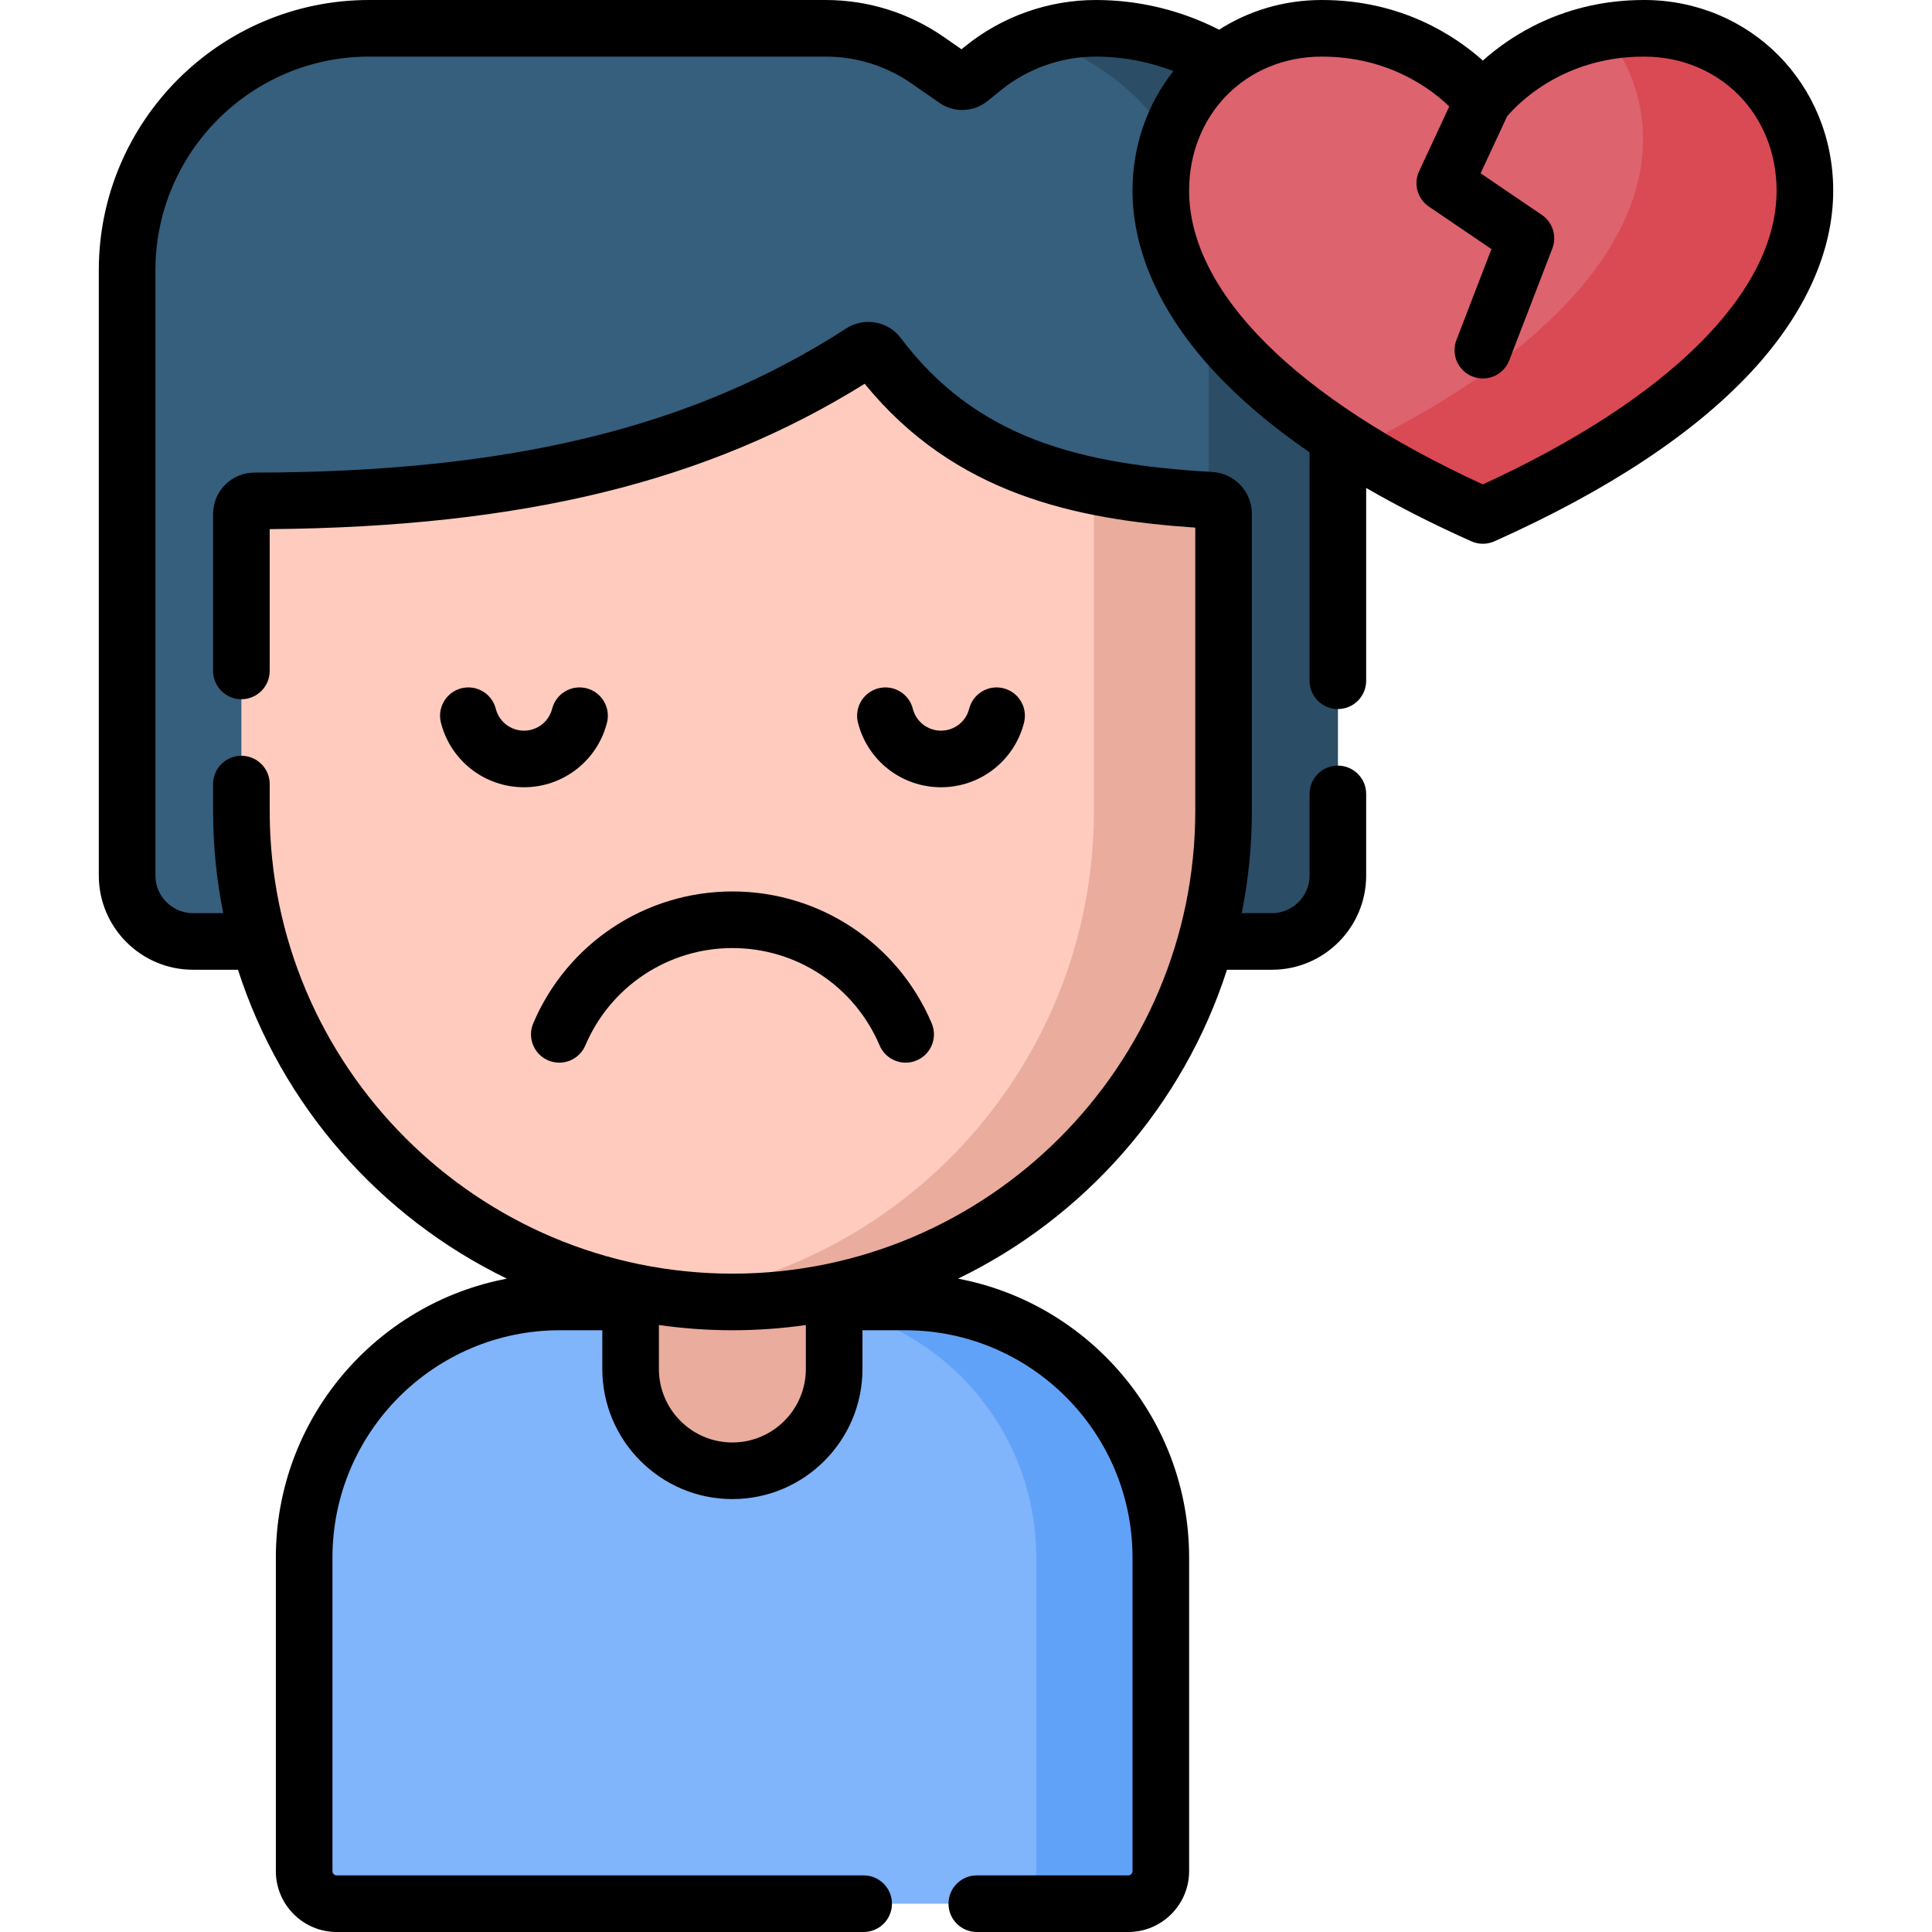 <svg id="Capa_1" enable-background="new 0 0 512 512" height="512" viewBox="0 0 512 512" width="512"
     xmlns="http://www.w3.org/2000/svg">
    <g>
        <path d="m33.682 71.637v160.396c0 9.643 7.817 17.46 17.46 17.46h285.943c9.643 0 17.46-7.817 17.46-17.46v-160.396c0-35.422-28.715-64.137-64.137-64.137-10.901 0-21.47 3.749-29.934 10.617l-3.518 2.855c-1.068.866-2.58.922-3.709.137l-7.338-5.103c-7.962-5.538-17.428-8.506-27.126-8.506h-120.964c-35.422 0-64.137 28.715-64.137 64.137z"
              fill="#365e7d"/>
        <g>
            <path d="m290.408 7.5c-5.418 0-10.754.928-15.79 2.703 26.433 7.922 45.701 32.423 45.701 61.434v160.396c0 9.643-7.817 17.46-17.46 17.46h34.227c9.643 0 17.46-7.817 17.46-17.46v-160.396c0-35.422-28.716-64.137-64.138-64.137z"
                  fill="#2b4d66"/>
        </g>
        <path d="m239.884 345.03h-18.801-53.939-18.801c-37.413 0-67.742 30.329-67.742 67.742v83.1c0 4.765 3.863 8.627 8.628 8.627h209.77c4.765 0 8.628-3.863 8.628-8.627v-83.1c-.001-37.413-30.33-67.742-67.743-67.742z"
              fill="#80b4fb"/>
        <path d="m239.884 345.03h-33.008c37.413 0 67.742 30.329 67.742 67.742v83.1c0 4.765-3.863 8.628-8.628 8.628h33.008c4.765 0 8.627-3.863 8.627-8.628v-83.1c.001-37.413-30.328-67.742-67.741-67.742z"
              fill="#61a2f9"/>
        <g>
            <path d="m212.994 295.08-36.221-2.131c-9.248 0-9.654 43.328-9.654 43.328v26.524c0 14.895 12.075 26.97 26.97 26.97 14.895 0 26.97-12.075 26.97-26.97v-26.524s1.183-41.197-8.065-41.197z"
                  fill="#eaac9d"/>
        </g>
        <path d="m194.114 345.03c-71.877 0-130.145-58.268-130.145-130.144v-78.716c0-1.89 1.537-3.415 3.427-3.419 60.234-.111 113.469-8.738 160.955-39.423 1.419-.917 3.315-.624 4.331.725 21.444 28.468 50.691 36.346 88.165 38.514 1.911.111 3.411 1.68 3.411 3.595v78.724c0 71.877-58.267 130.144-130.144 130.144z"
              fill="#ffcbbe"/>
        <path d="m320.847 132.568c-11.027-.638-21.336-1.778-30.949-3.783v86.102c0 66.052-49.209 120.606-112.965 129.014 5.622.742 11.355 1.13 17.18 1.13 71.877 0 130.144-58.268 130.144-130.144v-78.724c.001-1.915-1.499-3.485-3.41-3.595z"
              fill="#eaac9d"/>
        <g>
            <path d="m392.972 26.866s14.338-19.366 42.673-19.366c25.262 0 42.673 19.882 42.673 43.036 0 26.801-23.733 58.511-85.346 86.072-61.613-27.561-85.346-59.271-85.346-86.072 0-23.154 17.411-43.036 42.673-43.036 28.335 0 42.673 19.366 42.673 19.366z"
                  fill="#dd636e"/>
            <g>
                <path d="m435.645 7.5c-3.765 0-7.275.349-10.545.943 6.562 7.68 10.326 17.731 10.326 28.492 0 25.448-21.424 55.321-76.333 81.866 9.72 6.062 20.956 12.026 33.878 17.807 61.613-27.561 85.346-59.271 85.346-86.072.001-23.155-17.41-43.036-42.672-43.036z"
                      fill="#da4a54"/>
            </g>
        </g>
        <g>
            <path d="m141.317 271.182c-1.62 3.812.157 8.216 3.97 9.835 3.812 1.623 8.216-.157 9.835-3.97 6.66-15.674 21.966-25.802 38.992-25.802s32.332 10.128 38.992 25.802c1.213 2.855 3.987 4.569 6.905 4.569.979 0 1.973-.192 2.93-.6 3.812-1.619 5.59-6.023 3.97-9.835-9.018-21.224-29.741-34.937-52.797-34.937s-43.78 13.714-52.797 34.938z"/>
            <path d="m155.429 182.403c-4.018-1.017-8.095 1.415-9.111 5.43-.864 3.414-3.934 5.799-7.464 5.799-3.529 0-6.599-2.385-7.463-5.799-1.017-4.015-5.095-6.447-9.111-5.43s-6.446 5.096-5.43 9.111c2.551 10.078 11.6 17.117 22.004 17.117 10.405 0 19.454-7.039 22.005-17.117 1.016-4.015-1.414-8.094-5.43-9.111z"/>
            <path d="m249.374 208.632c10.404 0 19.453-7.039 22.004-17.117 1.017-4.016-1.414-8.095-5.43-9.111-4.017-1.017-8.095 1.415-9.111 5.43-.864 3.414-3.934 5.799-7.463 5.799-3.53 0-6.6-2.385-7.464-5.799-1.017-4.015-5.095-6.447-9.111-5.43s-6.446 5.096-5.43 9.111c2.55 10.078 11.599 17.117 22.005 17.117z"/>
            <path d="m435.645 0c-21.018 0-35.254 9.417-42.673 16.049-7.419-6.632-21.656-16.049-42.673-16.049-10.115 0-19.433 2.881-27.232 7.873-10.061-5.156-21.267-7.873-32.658-7.873-12.581 0-24.891 4.365-34.661 12.293l-.942.765-4.613-3.209c-9.264-6.444-20.124-9.849-31.41-9.849h-120.964c-39.501 0-71.637 32.136-71.637 71.637v160.396c0 13.763 11.197 24.96 24.96 24.96h11.923c11.595 36.002 37.635 65.581 71.27 81.865-34.814 6.585-61.233 37.214-61.233 73.914v83.1c0 8.893 7.234 16.128 16.127 16.128h139.646c4.143 0 7.5-3.357 7.5-7.5s-3.357-7.5-7.5-7.5h-139.646c-.621 0-1.127-.506-1.127-1.128v-83.1c0-33.218 27.024-60.242 60.241-60.242h11.276v10.271c0 19.007 15.463 34.47 34.47 34.47s34.47-15.463 34.47-34.47v-10.271h11.325c33.218 0 60.242 27.024 60.242 60.242v83.1c0 .622-.506 1.128-1.128 1.128h-40.137c-4.143 0-7.5 3.357-7.5 7.5s3.357 7.5 7.5 7.5h40.137c8.893 0 16.128-7.235 16.128-16.128v-83.1c0-36.7-26.419-67.329-61.234-73.914 33.634-16.284 59.675-45.863 71.27-81.865h11.923c13.763 0 24.96-11.197 24.96-24.96v-21.637c0-4.143-3.357-7.5-7.5-7.5s-7.5 3.357-7.5 7.5v21.637c0 5.492-4.468 9.96-9.96 9.96h-8.014c1.758-8.767 2.687-17.831 2.687-27.107v-78.724c0-5.872-4.602-10.74-10.478-11.082-35.043-2.027-62.501-8.847-82.607-35.539-3.356-4.455-9.679-5.56-14.393-2.512-40.716 26.31-89.104 38.098-156.9 38.222-6.017.013-10.911 4.911-10.911 10.919v41.631c0 4.143 3.357 7.5 7.5 7.5s7.5-3.357 7.5-7.5v-37.571c66.976-.58 115.948-12.538 157.68-38.526 23.845 29.284 55.957 35.972 87.609 38.122v75.061c0 67.626-55.019 122.645-122.645 122.645s-122.644-55.02-122.644-122.646v-7.098c0-4.143-3.357-7.5-7.5-7.5s-7.5 3.357-7.5 7.5v7.098c0 9.277.928 18.34 2.687 27.107h-8.014c-5.492 0-9.96-4.468-9.96-9.96v-160.396c0-31.23 25.407-56.637 56.637-56.637h120.964c8.208 0 16.107 2.477 22.844 7.163l7.338 5.104c3.845 2.675 9.074 2.483 12.718-.472l3.518-2.854c7.105-5.766 16.059-8.94 25.209-8.94 7.062 0 14.031 1.32 20.543 3.85-6.796 8.611-10.825 19.584-10.825 31.685 0 16.068 7.457 32.613 21.565 47.848 6.898 7.449 15.379 14.624 25.354 21.493v60.533c0 4.143 3.357 7.5 7.5 7.5s7.5-3.357 7.5-7.5v-51.094c8.48 4.899 17.762 9.62 27.864 14.139.975.436 2.019.653 3.062.653s2.088-.218 3.062-.653c29.995-13.418 52.946-28.582 68.218-45.071 14.108-15.234 21.565-31.779 21.565-47.848 0-28.339-22.038-50.536-50.173-50.536zm-222.086 351.15v11.65c0 10.735-8.734 19.47-19.47 19.47s-19.47-8.734-19.47-19.47v-11.657c6.371.907 12.877 1.387 19.494 1.387 6.601 0 13.091-.477 19.446-1.38zm179.413-222.778c-49.525-22.767-77.846-51.035-77.846-77.837 0-20.259 15.121-35.535 35.173-35.535 17.587 0 28.83 8.449 33.773 13.213l-7.99 17.163c-1.553 3.334-.458 7.303 2.585 9.369l16.584 11.265-9.278 24.094c-1.488 3.865.438 8.206 4.304 9.694 3.858 1.483 8.202-.427 9.694-4.304l11.418-29.648c1.253-3.253.099-6.94-2.785-8.899l-16.23-11.024 7.019-15.077c2.361-2.829 14.426-15.846 36.252-15.846 20.052 0 35.173 15.276 35.173 35.535 0 26.801-28.32 55.069-77.846 77.837z"/>
        </g>
    </g>
</svg>